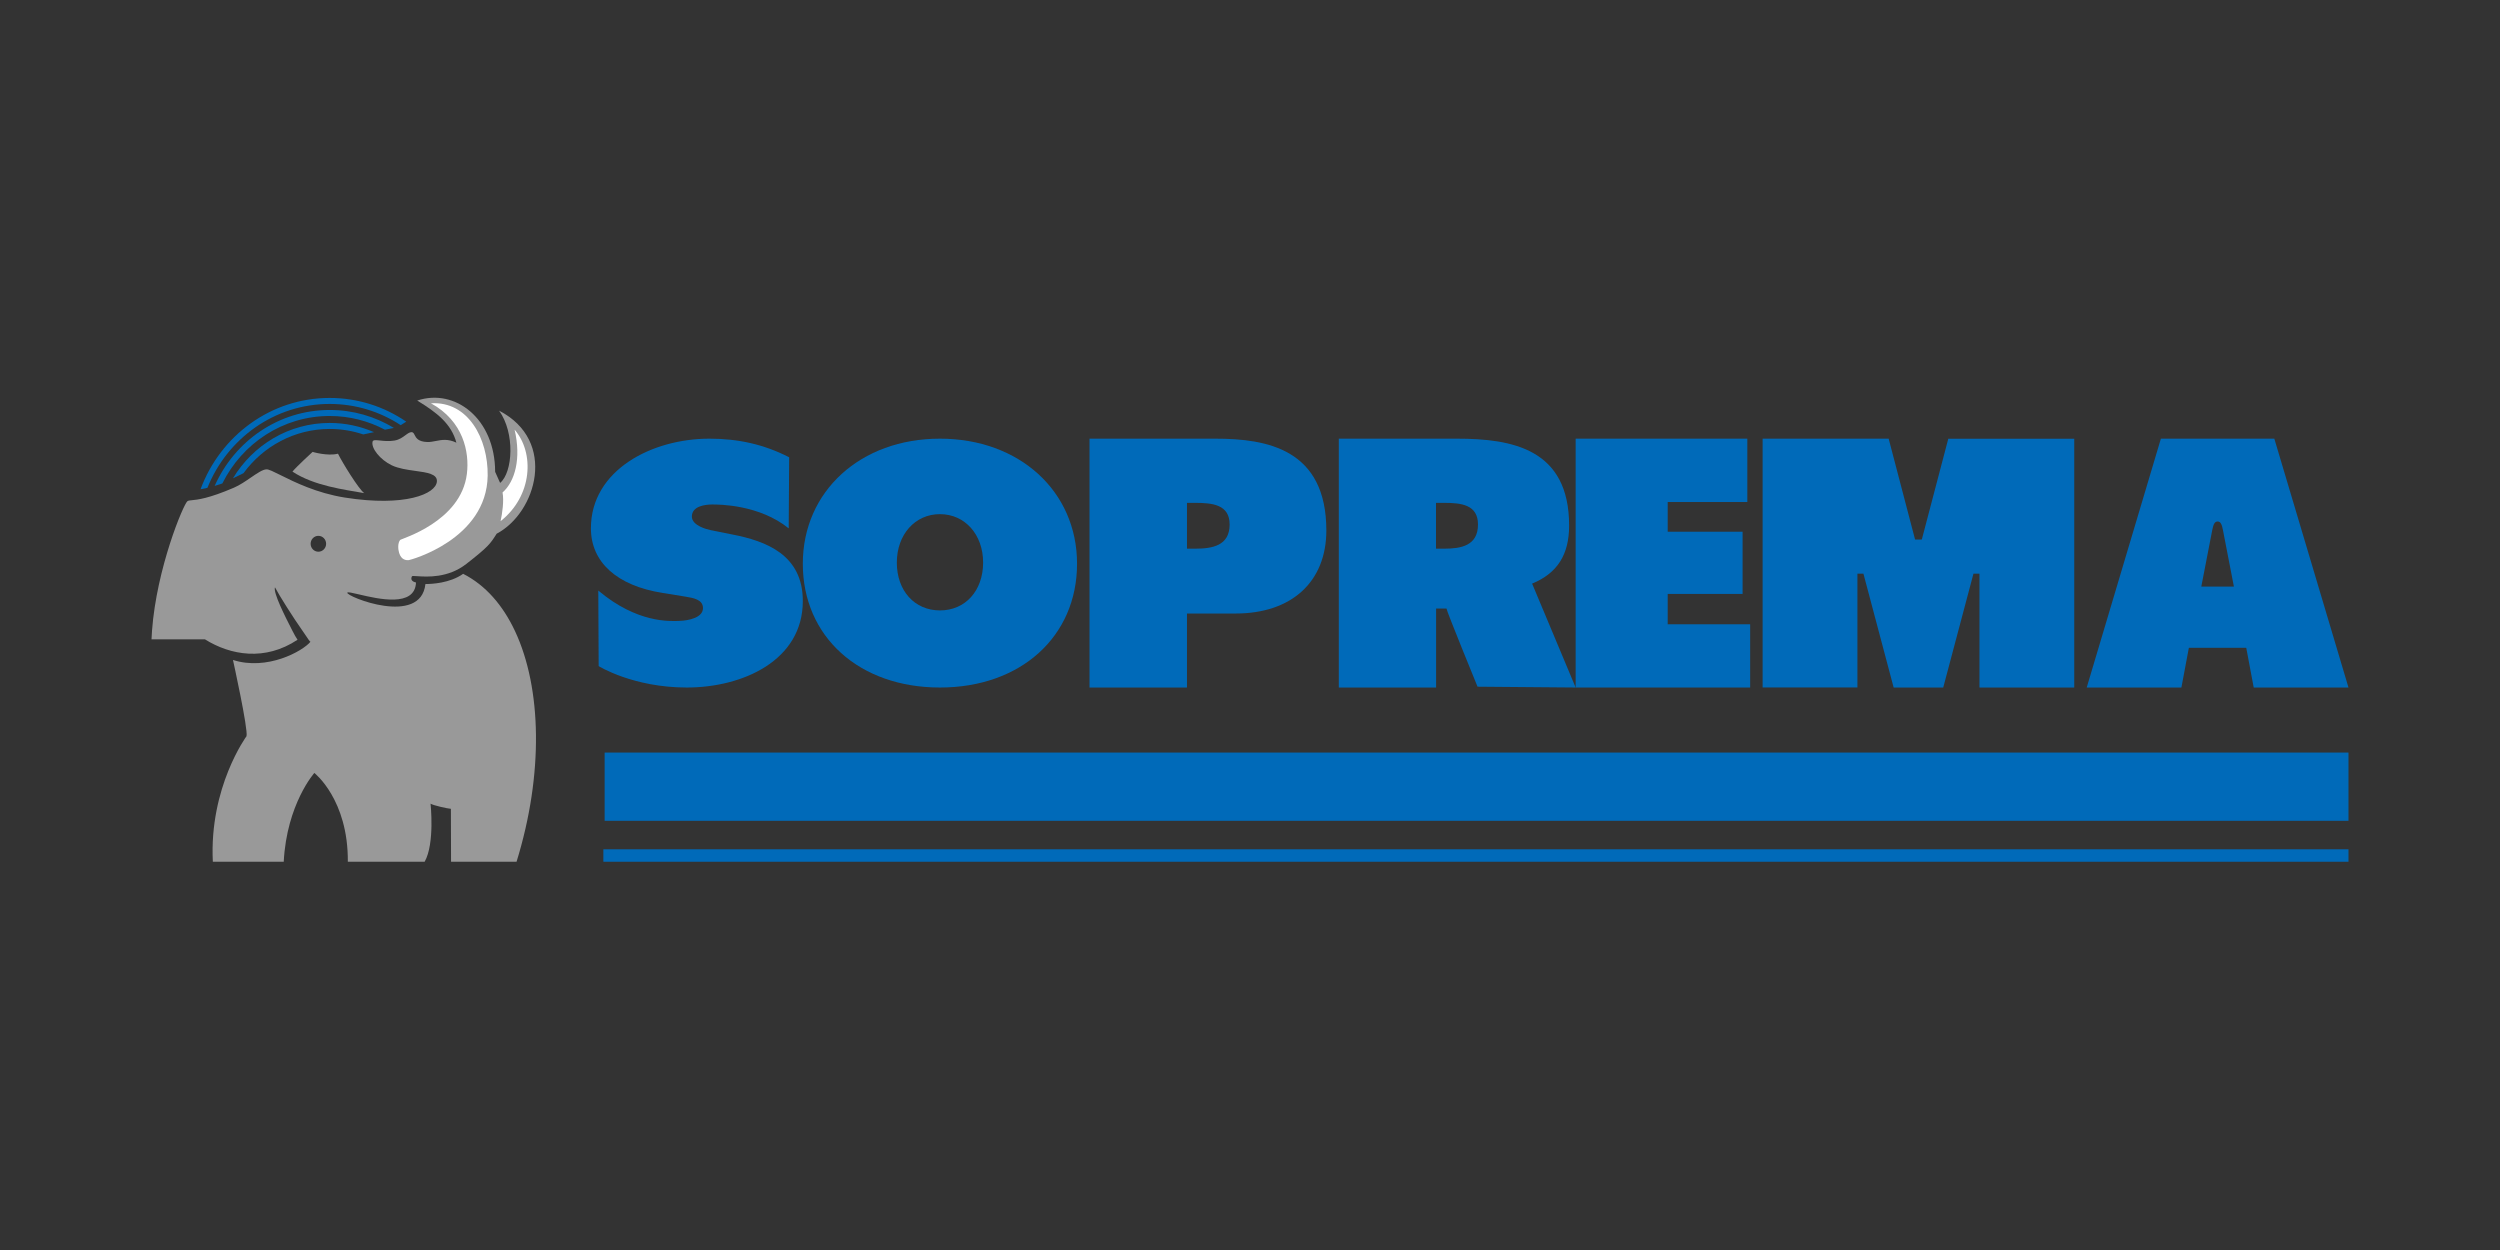 <svg width="264" height="132" viewBox="0 0 264 132" fill="none" xmlns="http://www.w3.org/2000/svg">
<rect x="0" y="0" width="264" height="132" fill="#333333" stroke="none"/>
<path d="M248 79.471H63.85V86.677H248V79.471Z" fill="#006AB9"/>
<path d="M248 89.686H63.716V91H248V89.686Z" fill="#006AB9"/>
<path d="M77.364 56.448L75.025 55.978C74.699 55.911 73.061 55.518 73.061 54.55C73.061 53.399 74.571 53.284 75.163 53.274C75.923 53.265 80.187 53.284 83.287 55.796L83.336 48.289C80.681 46.927 77.957 46.323 74.916 46.323C68.846 46.323 62.4 49.641 62.4 55.786C62.4 59.372 65.154 61.856 69.971 62.613L72.33 62.996C73.228 63.14 74.235 63.313 74.235 64.214C74.235 65.211 72.755 65.537 71.738 65.566C70.721 65.604 67.266 65.806 63.18 62.364L63.219 70.341C63.219 70.341 66.842 72.603 72.528 72.603C78.43 72.603 84.777 69.746 84.777 63.476C84.787 58.538 80.819 57.129 77.364 56.448Z" fill="#006AB9"/>
<path d="M99.257 46.323C90.872 46.323 84.777 51.877 84.777 59.531C84.777 67.232 90.728 72.603 99.257 72.603C107.785 72.603 113.736 67.223 113.736 59.531C113.736 51.877 107.642 46.323 99.257 46.323ZM99.257 64.46C96.574 64.46 94.705 62.379 94.705 59.415C94.705 56.452 96.621 54.294 99.257 54.294C101.902 54.294 103.818 56.452 103.818 59.415C103.809 62.389 101.94 64.46 99.257 64.46Z" fill="#006AB9"/>
<path d="M128.338 46.323H115.052V72.603H125.345V64.787H130.491C136.398 64.787 140.062 61.432 140.062 56.02C140.062 47.431 133.8 46.323 128.338 46.323ZM126.214 57.94H125.345V53.101H126.175C128.032 53.101 129.849 53.279 129.849 55.387C129.849 57.633 128.012 57.94 126.214 57.94Z" fill="#006AB9"/>
<path d="M161.791 61.63C164.445 60.532 165.699 58.593 165.699 55.496C165.699 47.412 159.711 46.323 153.85 46.323H141.379V72.603H151.653V64.262H152.751V64.272C152.751 64.5 156.027 72.514 156.027 72.514L166.389 72.603C166.389 72.603 161.888 61.878 161.791 61.63ZM151.643 53.101H152.46C154.287 53.101 156.076 53.279 156.076 55.387C156.076 57.643 154.258 57.94 152.499 57.94H151.643V53.101Z" fill="#006AB9"/>
<path d="M176.109 65.925V62.719H184.017V56.149H176.109V53.012H184.518V46.323H166.389V72.603H184.817V65.925H176.109Z" fill="#006AB9"/>
<path d="M205.742 46.323C205.742 46.323 203.009 56.758 202.942 56.976H202.232C202.175 56.758 199.442 46.323 199.442 46.323H186.133V72.594H196.144V60.576H196.777C196.834 60.794 199.97 72.603 199.97 72.603H205.205C205.205 72.603 208.34 60.804 208.398 60.576H209.031V72.603H219.041V46.333H205.742V46.323Z" fill="#006AB9"/>
<path d="M240.168 46.323H228.19L220.357 72.603H230.356C230.356 72.603 231.097 68.636 231.144 68.408H237.204C237.251 68.636 237.992 72.603 237.992 72.603H248L240.168 46.323ZM232.457 61.947C232.523 61.611 233.611 55.99 233.611 55.99C233.724 55.407 233.855 55.07 234.174 55.07H234.183C234.502 55.07 234.634 55.387 234.746 55.99C234.746 55.99 235.731 61.076 235.9 61.947H232.457Z" fill="#006AB9"/>
<path d="M30.884 49.804C31.253 49.33 33.01 47.72 33.01 47.72C33.01 47.72 34.582 48.194 35.691 47.91C36.154 48.855 37.908 51.698 38.465 52.075C36.339 51.698 33.196 51.317 30.884 49.804Z" fill="#999999"/>
<path fill-rule="evenodd" clip-rule="evenodd" d="M29.036 62.019C28.83 62.587 30.092 65.076 30.881 66.612C31.1 67.036 31.224 67.27 31.419 67.558C27.999 69.832 24.363 69.214 21.637 67.511H16C16.013 67.213 16.029 66.913 16.052 66.612C16.541 59.975 19.384 53.224 19.792 52.927C19.886 52.858 20.022 52.845 20.258 52.823C20.84 52.767 22.029 52.652 24.693 51.504C25.318 51.235 25.938 50.81 26.498 50.425C27.17 49.965 27.755 49.563 28.159 49.563C28.401 49.563 28.897 49.81 29.612 50.167C31.069 50.894 33.437 52.075 36.431 52.546C42.763 53.541 46.046 52.169 46.137 50.842C46.192 50.049 45.115 49.9 43.861 49.726C43.017 49.609 42.093 49.481 41.377 49.139C40.141 48.548 39.179 47.335 39.342 46.644C39.392 46.439 39.687 46.471 40.133 46.519C40.539 46.562 41.07 46.619 41.654 46.523C42.161 46.44 42.518 46.177 42.813 45.958C43.052 45.782 43.25 45.635 43.457 45.635C43.633 45.635 43.7 45.766 43.785 45.935C43.936 46.232 44.147 46.647 45.12 46.677C45.428 46.686 45.721 46.628 46.022 46.569C46.643 46.447 47.299 46.318 48.195 46.747C47.663 44.76 46.16 43.577 44.057 42.298C48.081 40.962 52.283 44.235 52.287 49.824C52.287 49.824 52.632 50.605 52.812 50.996C54.152 49.884 54.409 45.732 52.701 43.363C58.892 46.56 56.63 54.159 52.446 56.361L52.43 56.387C51.775 57.421 51.582 57.726 49.235 59.557C47.299 61.066 45.062 60.914 44.048 60.845C43.727 60.823 43.529 60.809 43.503 60.86C43.362 61.131 43.434 61.405 43.93 61.511C43.818 64.164 39.936 63.248 37.897 62.767C37.198 62.603 36.716 62.489 36.675 62.587C36.512 62.978 44.438 66.185 44.924 61.675C45.573 61.675 47.5 61.592 48.909 60.596C51.256 61.785 53.095 63.893 54.386 66.646C57.21 72.668 57.406 81.767 54.549 90.997H47.631L47.614 85.412C47.269 85.388 45.766 85.058 45.466 84.867C45.466 84.867 45.929 89.083 44.843 91H36.731C36.779 84.416 33.196 81.624 33.196 81.624C33.196 81.624 30.285 84.891 29.962 91H22.475C22.081 83.117 26.033 77.742 26.033 77.742C26.219 77.007 24.601 69.692 24.601 69.692C28.207 70.851 31.951 68.77 32.782 67.775C32.693 67.719 32.54 67.489 32.33 67.174C32.225 67.016 32.106 66.838 31.973 66.649C31.964 66.636 31.957 66.626 31.947 66.612C30.959 65.216 29.492 62.888 29.036 62.019ZM34.438 57.423C34.438 57.887 34.07 58.261 33.62 58.261C33.167 58.261 32.802 57.887 32.802 57.423C32.802 56.959 33.17 56.584 33.62 56.584C34.073 56.584 34.438 56.959 34.438 57.423Z" fill="#999999"/>
<path d="M42.254 57.021C41.99 57.352 42.026 57.997 42.15 58.394C42.391 59.163 42.922 59.163 43.154 59.153C43.317 59.142 51.403 56.975 51.498 50.227C51.55 46.322 49.44 42.344 45.511 42.588C48.935 44.475 49.587 47.742 49.303 50.04C48.681 55.104 42.371 56.881 42.254 57.021Z" fill="white"/>
<path d="M53.069 52.005C54.386 50.846 55.058 48.407 54.341 45.374C56.447 47.799 56.261 52.349 52.861 55.034C53.046 54.206 53.232 52.88 53.069 52.005Z" fill="white"/>
<path d="M39.496 45.635C38.058 45.011 36.476 44.663 34.817 44.663C30.496 44.663 26.711 47.001 24.601 50.509L25.71 49.971C27.784 47.135 31.093 45.298 34.817 45.298C36.056 45.298 37.249 45.502 38.364 45.876L39.496 45.635Z" fill="#006AB9"/>
<path d="M42.9 44.527C40.584 42.943 37.803 42.022 34.813 42.022C28.582 42.022 23.261 46.03 21.178 51.665L21.902 51.518C23.988 46.317 28.983 42.656 34.813 42.656C37.575 42.656 40.151 43.478 42.316 44.898L42.9 44.527Z" fill="#006AB9"/>
<path d="M41.598 45.19C39.613 43.984 37.291 43.293 34.816 43.293C29.417 43.293 24.764 46.583 22.668 51.313L23.48 51.053C25.579 46.824 29.867 43.928 34.813 43.928C36.916 43.928 38.899 44.452 40.646 45.377L41.598 45.19Z" fill="#006AB9"/>
</svg>
